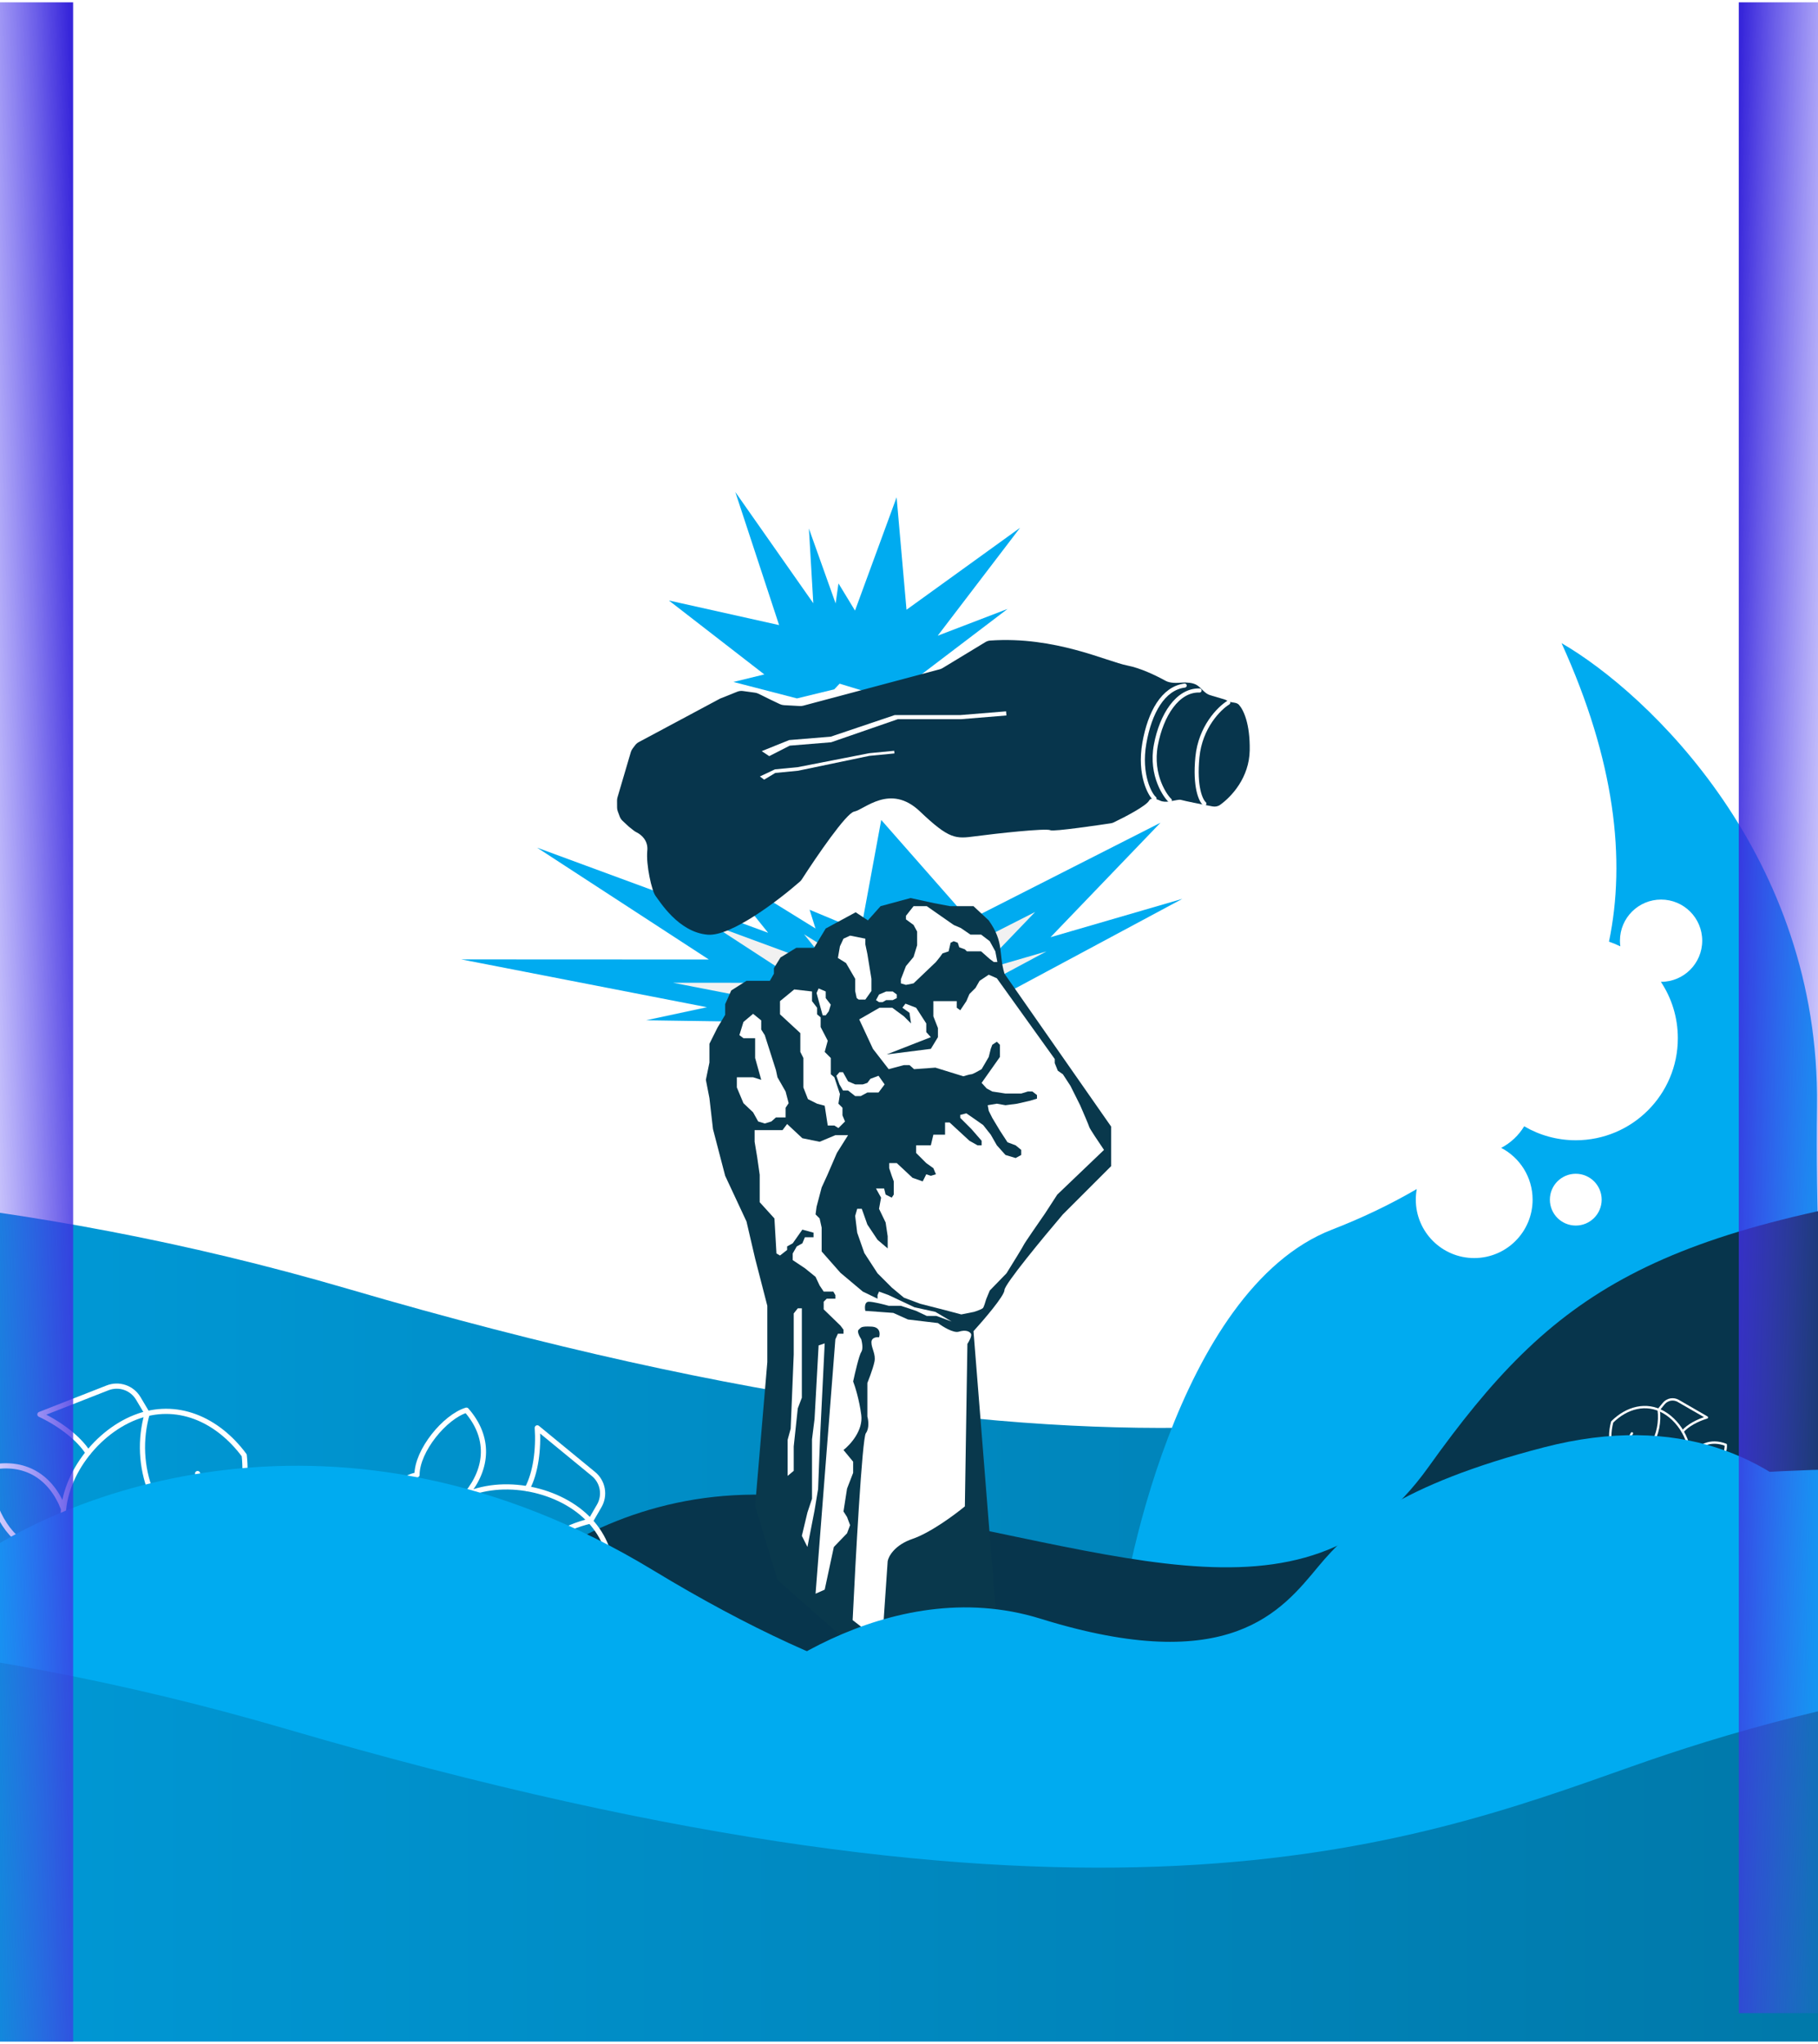 <svg width="756" height="850" viewBox="0 0 756 850" fill="none" xmlns="http://www.w3.org/2000/svg">
<g clip-path="url(#clip0_472_2)">
<g filter="url(#filter0_d_472_2)">
<path d="M144.793 541.097C-123.783 462.399 -365.197 508.306 -452.333 541.097V744.19L1217.08 765.411C1309.61 676.161 1434.95 497.9 1196.1 498.852C897.539 500.042 783.447 528.98 704.325 556.964C612.388 589.48 480.512 639.47 144.793 541.097Z" fill="url(#paint0_linear_472_2)"/>
</g>
<path d="M268.668 424.305L328.624 425.191L359.176 418.642L373.519 407.418L297.072 360.119L319.426 387.927L223.35 352.521L294.771 399.033L191.795 398.986L293.988 418.877L268.668 424.305Z" fill="#00ABF0"/>
<path d="M336.666 378.342L348.372 415.599L385.754 416.827L412.111 416.459L491.666 373.807L436.852 389.763L482.576 342.152L403.005 382.579L366.454 340.997L357.931 387.21L336.666 378.342Z" fill="#00ABF0"/>
<path d="M319.677 421.814L350.724 422.273L366.545 418.882L373.973 413.069L334.385 388.576L345.961 402.976L296.209 384.641L333.194 408.727L279.869 408.703L332.789 419.003L319.677 421.814Z" fill="#F1F1F1"/>
<path d="M354.889 398.013L360.951 417.306L380.309 417.942L393.957 417.751L435.154 395.664L406.769 403.927L430.447 379.272L389.242 400.207L370.314 378.674L365.901 402.605L354.889 398.013Z" fill="#F1F1F1"/>
<g filter="url(#filter1_d_472_2)">
<path fill-rule="evenodd" clip-rule="evenodd" d="M465.003 680.52C466.2 658.557 489.373 534.683 553.907 509.68C565.878 505.042 577.775 499.437 589.152 492.804C588.888 494.237 588.751 495.713 588.751 497.221C588.751 510.633 599.624 521.506 613.036 521.506C626.448 521.506 637.321 510.633 637.321 497.221C637.321 487.859 632.023 479.735 624.263 475.682C628.212 473.619 631.523 470.502 633.823 466.705C640.117 470.397 647.446 472.514 655.27 472.514C678.713 472.514 697.716 453.51 697.716 430.068C697.716 421.403 695.12 413.344 690.662 406.628L690.747 406.628C700.194 406.628 707.852 398.97 707.852 389.523C707.852 380.076 700.194 372.418 690.747 372.418C681.301 372.418 673.642 380.076 673.642 389.523C673.642 390.319 673.697 391.103 673.802 391.871C672.277 391.13 670.702 390.477 669.081 389.92C676.161 355.906 671.649 314.802 649.358 265.775C685.327 286.611 756.929 354.299 755.578 458.365C755 502.859 757.155 540.291 758.855 569.81C761.13 609.332 762.589 634.669 755.578 643.775L465.003 680.52ZM644.501 497.221C644.501 491.273 649.322 486.451 655.27 486.451C661.218 486.451 666.04 491.273 666.04 497.221C666.04 503.169 661.218 507.991 655.27 507.991C649.322 507.991 644.501 503.169 644.501 497.221Z" fill="#00ABF0"/>
<circle cx="37.378" cy="37.378" r="37.378" transform="matrix(-1 0 0 1 692.648 392.691)" fill="white"/>
<circle cx="12.037" cy="12.037" r="12.037" transform="matrix(-1 0 0 1 702.784 377.486)" fill="white"/>
<circle cx="18.794" cy="18.794" r="18.794" transform="matrix(-1 0 0 1 631.83 435.348)" fill="white"/>
<circle cx="655.27" cy="497.221" r="10.348" transform="rotate(180 655.27 497.221)" fill="white"/>
<circle cx="613.036" cy="497.221" r="19.639" transform="rotate(180 613.036 497.221)" fill="white"/>
</g>
<g filter="url(#filter2_d_472_2)">
<path d="M339.442 631.47C242.646 617.273 183.189 687.483 165.56 724.363V783.15L694.817 747.933L896.855 674.173C923.87 609.379 948.754 483.617 832.172 498.923C686.446 518.057 646.495 544.677 593.988 618.16C541.481 691.643 460.437 649.217 339.442 631.47Z" fill="#07354C"/>
</g>
<path d="M404.819 553.604L417.701 715.363L379.267 706.283L323.306 657.079L314.015 626.248L319.083 566.486V555.716V543.046L317.393 536.499L314.015 523.407L310.425 507.991L301.555 488.985L296.487 469.558L295.009 456.676L293.531 449.074L295.009 441.894V434.08L298.388 427.323L301.555 422.044V417.609L304.089 411.907L310.425 407.895H320.139L321.828 404.939V402.616L324.573 398.181L331.12 394.169H338.511L343.368 386.144L355.827 379.387L360.895 382.765L366.174 376.853L378.634 373.474L388.348 375.585L395.105 376.853H404.819L411.154 382.765C417.701 392.057 415.144 396.279 417.701 404.939L462.047 468.502V484.973L441.986 505.035C433.891 514.537 417.701 534.134 417.701 536.499C417.701 538.865 409.113 548.888 404.819 553.604Z" fill="#09384C"/>
<path d="M327.53 598.796V613.789L330.064 611.677V601.541L331.753 585.703L333.442 581.268V572.821V544.102H331.753L330.064 546.213V563.318L328.797 594.15L327.53 598.796Z" fill="white"/>
<path d="M411.154 405.361L414.533 406.839L438.607 440.416V442.105L439.874 445.273L441.986 446.751L445.153 451.608L449.165 459.632C450.362 462.378 452.798 468.037 452.967 468.713C453.135 469.389 457.12 475.33 459.091 478.216L439.663 496.799L434.594 504.612C431.708 508.765 425.894 517.198 425.725 517.705C425.556 518.212 420.868 525.8 418.545 529.531L411.577 536.711L410.098 540.301C409.817 541.286 409.169 543.384 408.831 543.89C408.493 544.397 406.157 545.228 405.03 545.58L399.751 546.636L392.571 544.735L382.646 542.201L375.888 539.667L370.82 535.444L364.907 529.531L359.417 521.084L356.46 512.637L355.616 505.668L356.46 502.712H358.361L359.417 505.668L360.684 509.258L364.907 515.593L369.131 519.183V514.115L368.286 508.413L365.541 502.712L366.386 498.066L364.274 494.265H367.653L368.286 496.799L370.82 498.066L371.665 496.799V491.308L370.82 488.985L369.764 485.818V483.706H372.932L379.478 489.83L383.702 491.308L385.18 488.352L387.081 488.985L389.192 488.352L388.136 485.818L385.18 483.706L380.957 479.483V476.315H387.081L388.136 471.88H392.993V466.812H394.894L403.13 474.414L406.508 476.315H408.198V474.414L403.974 469.557L399.329 464.912V463.645L401.863 463.011L404.608 464.912L408.831 467.868L411.999 471.88L414.533 476.315L418.123 480.327L422.346 481.594L424.669 480.327V478.216L422.346 476.315L418.968 475.048L415.8 470.191L412.632 464.912L411.154 461.955L410.732 459.632L414.533 458.999L418.123 459.632L422.98 458.999L428.47 457.732L431.216 456.887V455.409L429.315 453.931H427.415L424.669 454.775H421.291H418.123L412.632 453.931L410.31 452.664L408.198 450.341L415.8 439.571V434.503L414.533 433.236L412.632 434.503L411.999 436.192L411.154 439.571L408.198 444.639C407.001 445.343 404.481 446.751 403.974 446.751C403.468 446.751 401.511 447.314 400.596 447.595L388.981 444.006L380.112 444.639L378.211 442.95H375.888L369.553 444.639L363.007 436.192L357.305 423.944L365.752 419.087H371.031L375.888 422.677L378.845 425.633L378.211 421.199L375.255 419.087L376.522 417.398L380.957 419.087L385.18 425.633V429.223L387.081 431.335L368.708 438.515L387.081 436.192L390.037 431.335V427.534L388.136 422.677V420.143V417.398V416.342H392.36H397.85V419.087L399.329 420.143L401.863 416.342L403.13 413.385L405.664 410.851L407.353 407.895L411.154 405.361Z" fill="white"/>
<path d="M359.839 415.708H357.094L356.249 415.075L355.616 412.118V407.05L351.815 400.504L348.436 398.392L349.28 393.535L350.759 390.368L353.504 389.101L359.839 390.368V392.691L360.684 396.703L362.373 407.05V412.118L359.839 415.708Z" fill="white"/>
<path d="M340.411 416.131L339.566 412.963L340.411 411.063L343.368 412.33V415.075L345.479 417.82L344.635 420.565L343.368 422.255H342.1L340.411 416.131Z" fill="white"/>
<path d="M313.17 448.018L316.549 449.074L314.015 439.993V431.758H309.158L307.468 430.49L309.158 425L313.17 421.621L316.549 424.366V428.168L318.027 430.49L322.673 445.061L323.306 448.018L326.685 453.931L327.952 458.788L326.685 460.688V464.701H322.673L320.772 466.39L318.027 467.235L315.282 466.39L313.17 462.589L309.158 458.788L306.412 452.241V448.018H313.17Z" fill="white"/>
<path d="M346.958 468.079H344.212L342.945 459.844L339.778 458.999L335.977 457.098L334.076 452.241V439.993L332.809 437.459V429.646L324.362 421.832V416.342L330.275 411.485L337.666 412.33V416.342L339.778 419.087V421.832L341.256 423.099V427.112L344.212 432.813L342.945 437.459L345.479 439.993V446.751L346.958 448.018L349.28 454.987L348.647 458.999L350.336 460.688V463.856L351.392 466.39L348.647 469.135L346.958 468.079Z" fill="white"/>
<path d="M371.242 412.33L372.932 413.597V415.075L371.242 415.92H368.497L367.019 416.764H365.541L364.274 415.92L365.541 413.597L368.497 412.33H371.242Z" fill="white"/>
<path d="M413.899 395.647L414.744 400.082H413.266L411.576 398.815L407.986 395.647H402.074L401.229 394.802L398.906 393.958L398.272 392.057L396.583 391.423L395.316 392.057L394.471 395.647L391.937 396.492L390.881 397.97L389.192 400.082L379.9 408.951L376.733 409.584L374.621 408.951V407.261L376.733 401.771L379.9 397.97L381.379 393.113V387.411L379.9 384.666L376.733 382.343V380.865L379.9 376.853H385.391L396.583 384.666L399.54 385.933L403.552 388.678H407.986L411.576 391.423L413.899 395.647Z" fill="white"/>
<path d="M367.864 450.974L365.33 454.353H360.684L357.939 455.831H355.616L352.659 453.508H350.547L349.069 450.974L347.802 447.384L349.069 445.906H350.547L352.659 449.707L355.616 450.974H358.783L360.684 450.341L361.951 448.651L365.33 447.384L367.864 450.974Z" fill="white"/>
<path d="M347.38 472.092H352.659L348.013 479.483L344.001 488.774L341.678 493.842L339.566 501.867L339.144 505.035L340.833 506.724L341.678 510.525V520.45L349.491 529.32L358.783 537.133L364.907 540.089V538.611L365.541 537.133L369.553 538.611L380.323 543.679L388.981 545.58L395.738 549.592L389.403 547.269H385.391L380.956 545.158L374.621 543.046H369.553C367.582 542.483 363.176 541.356 361.317 541.356C359.459 541.356 359.557 543.89 359.839 545.158L371.454 546.002L377.578 548.747L390.037 550.226C392.008 551.704 396.499 554.491 398.695 553.816C401.44 552.971 403.129 553.604 403.763 554.66C404.27 555.505 402.989 557.828 402.285 558.884L401.229 626.459C397.076 629.908 386.911 637.44 379.478 639.974C372.045 642.508 369.483 647.225 369.131 649.266L366.808 683.265L354.56 673.762C355.756 648.703 358.53 598.078 360.05 596.05C361.571 594.023 361.106 590.56 360.684 589.082V575.144C360.684 575.144 363.007 569.442 363.64 566.275C364.274 563.107 362.373 560.784 362.373 558.25C362.373 556.223 364.485 555.998 365.541 556.139C366.033 554.731 366.09 551.873 362.373 551.704C357.727 551.493 358.15 552.126 357.094 552.971C356.249 553.647 357.446 555.927 358.15 556.983C358.502 558.25 358.994 561.08 358.15 562.263C357.305 563.445 355.545 570.921 354.771 574.511C355.545 576.482 357.305 582.028 358.15 588.448C358.994 594.868 353.574 600.837 350.759 603.019L354.771 607.876V612.522L352.237 619.068L350.759 628.571L352.237 630.894L353.504 634.273L352.237 637.651L346.746 643.353L342.945 661.092L339.144 662.781L347.38 556.983L348.436 554.66H350.759V552.971L349.491 551.282L342.523 544.524V541.356L343.79 540.089H347.38V538.611L346.535 537.133H342.523L340.833 534.599L339.144 531.009L334.709 527.419L329.641 524.04V521.295L331.331 518.339L333.654 517.072L334.709 514.537H338.299V512.637L333.654 511.37L329.641 517.072L327.318 518.339V519.817L324.362 522.14L322.884 521.295L322.039 506.724L315.915 499.966V496.799V488.563L314.859 481.172L313.803 474.837V469.98H325.418L327.318 467.446L333.654 473.359L340.833 474.837L347.38 472.092Z" fill="white"/>
<path d="M333.443 638.707L335.766 643.353L338.722 628.149L340.2 619.279L341.045 597.317L342.945 558.673L340.411 559.517L338.722 590.137L337.666 598.584V612.733V619.279V623.292L335.766 628.993L333.443 638.707Z" fill="white"/>
<path d="M259.731 278.867L310.766 292.085L340.722 284.789L359.383 265.03L320.356 155.647L323.883 215.645L261.275 126.349L296.425 233.199L207.939 213.453L284.557 272.821L259.731 278.867Z" fill="white"/>
<path d="M344.109 199.724L333.153 276.629L364.591 286.224L387.454 290.516L479.897 220.215L423.78 241.734L489.941 155.038L398.74 220.877L390.78 130.564L357.384 221.556L344.109 199.724Z" fill="white"/>
<path d="M304.981 283.609L331.409 290.453L346.921 286.676L356.585 276.444L336.375 219.801L338.201 250.87L305.781 204.629L323.983 259.96L278.161 249.735L317.837 280.478L304.981 283.609Z" fill="#00ABF0"/>
<path d="M348.675 242.625L343.002 282.45L359.282 287.418L371.121 289.641L418.991 253.237L389.932 264.38L424.193 219.486L376.965 253.579L372.844 206.812L355.55 253.931L348.675 242.625Z" fill="#00ABF0"/>
<path d="M269.175 353.786C269.602 349.675 266.806 347.213 264.882 346.235C264.454 346.018 264.03 345.791 263.653 345.494L261.541 343.831L258.889 341.36C258.361 340.868 257.955 340.26 257.703 339.585L256.899 337.429C256.708 336.917 256.609 336.375 256.607 335.829L256.592 332.928C256.59 332.475 256.654 332.025 256.782 331.592L260.408 319.282L262.319 312.797C262.476 312.263 262.728 311.761 263.064 311.316L264.111 309.925C264.517 309.386 265.035 308.941 265.631 308.623L299.486 290.508L306.582 287.667C307.33 287.368 308.142 287.268 308.939 287.377L313.96 288.065C314.454 288.133 314.934 288.279 315.381 288.499L320.282 290.911L324.276 292.816C324.825 293.078 325.419 293.23 326.026 293.262L332.606 293.618C333.093 293.644 333.582 293.594 334.053 293.468L390.754 278.352C391.181 278.238 391.589 278.064 391.967 277.835L409.758 267.044C410.375 266.669 411.076 266.442 411.796 266.392C438.797 264.523 460.23 275.112 468.86 276.786C474.167 277.815 480.44 280.784 484.672 283.116C486.63 284.195 489.361 284.044 491.59 283.868C492.461 283.799 493.496 283.813 494.705 283.96C496.125 284.133 497.163 284.543 497.911 285.051C499.673 286.251 501.095 288.485 503.14 289.087L509.038 290.825C509.402 290.932 509.752 291.084 510.079 291.276L510.339 291.429C510.834 291.72 511.378 291.916 511.944 292.009L513.408 292.248C514.092 292.36 514.76 292.611 515.223 293.128C517.133 295.259 519.854 301.002 519.682 312.013C519.505 323.395 512.101 331.359 507.335 334.744C506.423 335.391 505.279 335.572 504.181 335.362C499.682 334.5 492.709 333.126 491.143 332.664C490.883 332.587 490.618 332.569 490.352 332.596C487.704 332.872 484.804 334.074 482.389 332.953C480.427 332.043 478.529 331.651 477.855 332.932C476.703 335.123 467.935 339.717 463.155 342.004C462.752 342.197 462.331 342.325 461.889 342.392C457.984 342.981 438.024 345.951 436.795 345.271C435.091 344.329 413.925 346.679 405.678 347.771L405.638 347.777C397.422 348.865 394.884 349.201 382.527 337.428C370.151 325.637 359.384 336.774 355.201 337.523C351.918 338.111 339.547 356.211 333.438 365.696C333.206 366.057 332.938 366.371 332.616 366.654C323.553 374.59 303.965 389.478 294.328 388.715C282.066 387.744 274.254 374.655 272.646 372.64C271.039 370.626 268.577 359.554 269.175 353.786Z" fill="#07354C"/>
<path d="M399.464 297.372L418.368 295.829L418.509 297.549L399.605 299.092L373.354 299.092L345.625 308.692L328.402 310.098L319.878 314.461L316.747 312.373L328.212 307.771L345.435 306.365L372.087 297.372L399.464 297.372Z" fill="white"/>
<path d="M361.423 313.239L371.836 312.234L371.942 313.333L361.529 314.338L331.883 320.529L322.396 321.445L317.762 324.242L315.998 322.911L322.252 319.957L331.739 319.041L361.423 313.239Z" fill="white"/>
<path d="M510.765 292.214C506.994 294.552 499.148 302.353 497.932 314.851C496.715 327.349 499.35 332.954 500.819 334.194" stroke="white" stroke-width="1.689" stroke-linecap="round"/>
<path d="M498.827 287.156C489.663 286.878 483.002 297.427 480.672 309.766C478.229 322.695 485.002 331.589 486.471 332.829" stroke="white" stroke-width="1.689" stroke-linecap="round"/>
<path d="M492.643 285.114C483.692 286.219 478.104 296.295 475.876 309.013C473.542 322.34 478.355 330.71 480.096 332.051" stroke="white" stroke-width="1.689" stroke-linecap="round"/>
<g clip-path="url(#clip1_472_2)">
<path d="M82.167 612.817L83.118 615.24M26.436 634.677C24.414 616.122 38.971 596.209 56.223 589.442C73.476 582.675 90.42 590.232 101.552 605.213C103.593 623.816 96.287 640.829 79.034 647.596C61.782 654.364 37.588 649.706 26.436 634.677Z" stroke="white" stroke-width="2.153" stroke-linecap="round" stroke-linejoin="round"/>
<path d="M83.747 645.356C74.206 639.575 66.83 630.816 62.756 620.431C58.682 610.045 58.136 598.607 61.203 587.88M26.331 627.281C21.256 614.342 10.515 607.203 -4.19 610.343C-6.185 619.513 0.468 636.475 9.281 641.406C6.123 651.032 12.776 667.994 20.522 673.343C33.44 665.648 36.463 653.111 31.387 640.172" stroke="white" stroke-width="2.153" stroke-linecap="round" stroke-linejoin="round"/>
<path d="M36.617 604.178C32.734 597.985 24.625 591.995 16.597 588.21L44.705 577.185C47.002 576.274 49.547 576.21 51.886 577.003C54.225 577.796 56.206 579.395 57.475 581.514L61.251 587.861M83.796 645.337L85.342 652.559C85.853 654.976 85.487 657.495 84.311 659.667C83.134 661.839 81.224 663.523 78.921 664.416L58.083 672.59C60.69 665.425 60.567 657.55 57.738 650.47" stroke="white" stroke-width="2.153" stroke-linecap="round" stroke-linejoin="round"/>
</g>
<g clip-path="url(#clip2_472_2)">
<path d="M233.918 663.051L232.266 665.062M187.655 625.057C202.867 614.243 227.351 617.24 241.672 629.002C255.994 640.763 257.659 659.241 250.01 676.266C234.764 687.12 216.348 689.038 202.027 677.277C187.705 665.515 179.972 642.122 187.655 625.057Z" stroke="white" stroke-width="2.153" stroke-linecap="round" stroke-linejoin="round"/>
<path d="M206.28 680.299C206.675 669.149 210.724 658.439 217.804 649.817C224.885 641.196 234.604 635.141 245.464 632.587M194.06 621.358C202.881 610.617 203.875 597.759 193.963 586.452C184.984 589.183 173.421 603.263 173.413 613.361C163.469 615.299 151.906 629.379 151.013 638.75C164.031 646.275 176.451 642.8 185.272 632.059" stroke="white" stroke-width="2.153" stroke-linecap="round" stroke-linejoin="round"/>
<path d="M219.245 619.071C222.759 612.661 224.033 602.66 223.423 593.806L246.756 612.968C248.671 614.529 249.968 616.719 250.417 619.148C250.865 621.577 250.435 624.087 249.204 626.228L245.504 632.62M206.321 680.332L200.77 685.204C198.909 686.828 196.531 687.737 194.061 687.77C191.592 687.802 189.191 686.955 187.288 685.381L169.989 671.174C177.516 669.956 184.331 666.009 189.132 660.086" stroke="white" stroke-width="2.153" stroke-linecap="round" stroke-linejoin="round"/>
</g>
<g clip-path="url(#clip3_472_2)">
<path d="M678.625 596.099L678.032 597.124M702.217 609.72C704.386 601.508 699.189 591.56 691.886 587.343C684.582 583.127 676.445 585.376 670.419 591.361C668.237 599.593 670.369 607.744 677.673 611.961C684.976 616.177 696.178 615.725 702.217 609.72Z" stroke="white" stroke-width="0.98" stroke-linecap="round" stroke-linejoin="round"/>
<path d="M675.704 610.633C680.39 608.679 684.304 605.239 686.842 600.843C689.38 596.446 690.403 591.337 689.751 586.302M702.766 606.399C705.929 600.921 711.246 598.439 717.65 600.85C717.924 605.112 713.779 612.292 709.479 613.912C710.246 618.458 706.101 625.638 702.252 627.519C696.962 623.179 696.453 617.333 699.616 611.856" stroke="white" stroke-width="0.98" stroke-linecap="round" stroke-linejoin="round"/>
<path d="M699.707 595.305C701.875 592.782 705.93 590.638 709.799 589.48L697.901 582.61C696.929 582.044 695.789 581.842 694.682 582.04C693.576 582.238 692.576 582.823 691.861 583.691L689.731 586.29M675.684 610.621L674.497 613.765C674.103 614.818 674.097 615.977 674.479 617.034C674.86 618.091 675.606 618.978 676.581 619.536L685.402 624.63C684.716 621.228 685.306 617.694 687.06 614.7" stroke="white" stroke-width="0.98" stroke-linecap="round" stroke-linejoin="round"/>
</g>
<g filter="url(#filter3_d_472_2)">
<path d="M432.715 678.25C369.757 658.672 309.067 705.318 294.798 723.599L332.649 794.393L789.576 723.599C798.983 681.199 753.677 578.091 642.179 606.941C581.552 622.628 561.391 640.652 548.245 656.495C532.97 674.903 511.412 702.723 432.715 678.25Z" fill="#00ABF0"/>
</g>
<g filter="url(#filter4_d_472_2)">
<path d="M271.574 658.087C141.827 579.389 25.201 625.296 -16.894 658.087V861.18L789.59 882.401C834.289 793.151 894.84 614.89 779.453 615.842C635.22 617.032 580.103 645.97 541.88 673.954C497.465 706.47 433.757 756.46 271.574 658.087Z" fill="#00ABF0"/>
</g>
<g filter="url(#filter5_d_472_2)">
<path d="M118.607 723.973C-149.968 645.275 -391.383 691.182 -478.518 723.973V927.066L1190.9 948.287C1283.43 859.037 1408.77 680.776 1169.92 681.728C871.353 682.918 757.261 711.856 678.14 739.84C586.203 772.356 454.327 822.346 118.607 723.973Z" fill="url(#paint1_linear_472_2)"/>
</g>
<circle cx="69.476" cy="368.194" r="5.279" fill="white"/>
<circle cx="43.291" cy="378.331" r="10.77" fill="white"/>
<circle cx="63.986" cy="401.56" r="6.124" fill="white"/>
<circle cx="32.31" cy="420.565" r="16.683" fill="white"/>
<circle cx="70.743" cy="441.683" r="12.037" fill="white"/>
<rect x="-82.358" y="-26.066" width="112.766" height="878.48" fill="url(#paint2_linear_472_2)"/>
<rect width="112.766" height="878.48" transform="matrix(-1 0 0 1 835.824 -41.27)" fill="url(#paint3_linear_472_2)"/>
</g>
<defs>
<filter id="filter0_d_472_2" x="-477.927" y="466.981" width="1837.29" height="318.956" filterUnits="userSpaceOnUse" color-interpolation-filters="sRGB">
<feFlood flood-opacity="0" result="BackgroundImageFix"/>
<feColorMatrix in="SourceAlpha" type="matrix" values="0 0 0 0 0 0 0 0 0 0 0 0 0 0 0 0 0 0 127 0" result="hardAlpha"/>
<feOffset dy="-5.068"/>
<feGaussianBlur stdDeviation="12.797"/>
<feComposite in2="hardAlpha" operator="out"/>
<feColorMatrix type="matrix" values="0 0 0 0 0 0 0 0 0 0 0 0 0 0 0 0 0 0 0.2 0"/>
<feBlend mode="normal" in2="BackgroundImageFix" result="effect1_dropShadow_472_2"/>
<feBlend mode="normal" in="SourceGraphic" in2="effect1_dropShadow_472_2" result="shape"/>
</filter>
<filter id="filter1_d_472_2" x="453.853" y="256.315" width="318.03" height="437.044" filterUnits="userSpaceOnUse" color-interpolation-filters="sRGB">
<feFlood flood-opacity="0" result="BackgroundImageFix"/>
<feColorMatrix in="SourceAlpha" type="matrix" values="0 0 0 0 0 0 0 0 0 0 0 0 0 0 0 0 0 0 127 0" result="hardAlpha"/>
<feOffset dy="1.689"/>
<feGaussianBlur stdDeviation="5.575"/>
<feComposite in2="hardAlpha" operator="out"/>
<feColorMatrix type="matrix" values="0 0 0 0 0 0 0 0 0 0 0 0 0 0 0 0 0 0 0.25 0"/>
<feBlend mode="normal" in2="BackgroundImageFix" result="effect1_dropShadow_472_2"/>
<feBlend mode="normal" in="SourceGraphic" in2="effect1_dropShadow_472_2" result="shape"/>
</filter>
<filter id="filter2_d_472_2" x="154.917" y="478.976" width="775.174" height="306.792" filterUnits="userSpaceOnUse" color-interpolation-filters="sRGB">
<feFlood flood-opacity="0" result="BackgroundImageFix"/>
<feColorMatrix in="SourceAlpha" type="matrix" values="0 0 0 0 0 0 0 0 0 0 0 0 0 0 0 0 0 0 127 0" result="hardAlpha"/>
<feOffset dy="-8.025"/>
<feGaussianBlur stdDeviation="5.322"/>
<feComposite in2="hardAlpha" operator="out"/>
<feColorMatrix type="matrix" values="0 0 0 0 0 0 0 0 0 0 0 0 0 0 0 0 0 0 0.25 0"/>
<feBlend mode="normal" in2="BackgroundImageFix" result="effect1_dropShadow_472_2"/>
<feBlend mode="normal" in="SourceGraphic" in2="effect1_dropShadow_472_2" result="shape"/>
</filter>
<filter id="filter3_d_472_2" x="269.204" y="571.26" width="547.173" height="243.659" filterUnits="userSpaceOnUse" color-interpolation-filters="sRGB">
<feFlood flood-opacity="0" result="BackgroundImageFix"/>
<feColorMatrix in="SourceAlpha" type="matrix" values="0 0 0 0 0 0 0 0 0 0 0 0 0 0 0 0 0 0 127 0" result="hardAlpha"/>
<feOffset dy="-5.068"/>
<feGaussianBlur stdDeviation="12.797"/>
<feComposite in2="hardAlpha" operator="out"/>
<feColorMatrix type="matrix" values="0 0 0 0 0 0 0 0 0 0 0 0 0 0 0 0 0 0 0.2 0"/>
<feBlend mode="normal" in2="BackgroundImageFix" result="effect1_dropShadow_472_2"/>
<feBlend mode="normal" in="SourceGraphic" in2="effect1_dropShadow_472_2" result="shape"/>
</filter>
<filter id="filter4_d_472_2" x="-42.488" y="583.971" width="914.042" height="318.956" filterUnits="userSpaceOnUse" color-interpolation-filters="sRGB">
<feFlood flood-opacity="0" result="BackgroundImageFix"/>
<feColorMatrix in="SourceAlpha" type="matrix" values="0 0 0 0 0 0 0 0 0 0 0 0 0 0 0 0 0 0 127 0" result="hardAlpha"/>
<feOffset dy="-5.068"/>
<feGaussianBlur stdDeviation="12.797"/>
<feComposite in2="hardAlpha" operator="out"/>
<feColorMatrix type="matrix" values="0 0 0 0 0 0 0 0 0 0 0 0 0 0 0 0 0 0 0.2 0"/>
<feBlend mode="normal" in2="BackgroundImageFix" result="effect1_dropShadow_472_2"/>
<feBlend mode="normal" in="SourceGraphic" in2="effect1_dropShadow_472_2" result="shape"/>
</filter>
<filter id="filter5_d_472_2" x="-504.113" y="649.857" width="1837.29" height="318.956" filterUnits="userSpaceOnUse" color-interpolation-filters="sRGB">
<feFlood flood-opacity="0" result="BackgroundImageFix"/>
<feColorMatrix in="SourceAlpha" type="matrix" values="0 0 0 0 0 0 0 0 0 0 0 0 0 0 0 0 0 0 127 0" result="hardAlpha"/>
<feOffset dy="-5.068"/>
<feGaussianBlur stdDeviation="12.797"/>
<feComposite in2="hardAlpha" operator="out"/>
<feColorMatrix type="matrix" values="0 0 0 0 0 0 0 0 0 0 0 0 0 0 0 0 0 0 0.2 0"/>
<feBlend mode="normal" in2="BackgroundImageFix" result="effect1_dropShadow_472_2"/>
<feBlend mode="normal" in="SourceGraphic" in2="effect1_dropShadow_472_2" result="shape"/>
</filter>
<linearGradient id="paint0_linear_472_2" x1="-452.333" y1="631.527" x2="1333.77" y2="631.527" gradientUnits="userSpaceOnUse">
<stop stop-color="#00ABF0"/>
<stop offset="1" stop-color="#00628A"/>
</linearGradient>
<linearGradient id="paint1_linear_472_2" x1="-478.518" y1="814.403" x2="1307.58" y2="814.403" gradientUnits="userSpaceOnUse">
<stop stop-color="#00ABF0"/>
<stop offset="1" stop-color="#00628A"/>
</linearGradient>
<linearGradient id="paint2_linear_472_2" x1="-25.763" y1="306.961" x2="36.131" y2="305.427" gradientUnits="userSpaceOnUse">
<stop stop-color="#6555FF" stop-opacity="0"/>
<stop offset="1" stop-color="#3726DA"/>
</linearGradient>
<linearGradient id="paint3_linear_472_2" x1="56.594" y1="333.027" x2="118.488" y2="331.493" gradientUnits="userSpaceOnUse">
<stop stop-color="#6555FF" stop-opacity="0"/>
<stop offset="1" stop-color="#3726DA"/>
</linearGradient>
<clipPath id="clip0_472_2">
<rect width="756" height="848.072" fill="white" transform="translate(0 0.964)"/>
</clipPath>
<clipPath id="clip1_472_2">
<rect width="124.936" height="124.936" fill="white" transform="translate(-27.875 588.878) rotate(-21.417)"/>
</clipPath>
<clipPath id="clip2_472_2">
<rect width="124.936" height="124.936" fill="white" transform="translate(201.151 555.307) rotate(39.395)"/>
</clipPath>
<clipPath id="clip3_472_2">
<rect width="56.852" height="56.852" fill="white" transform="matrix(-0.866 -0.5 -0.5 0.866 729.764 592.8)"/>
</clipPath>
</defs>
</svg>
